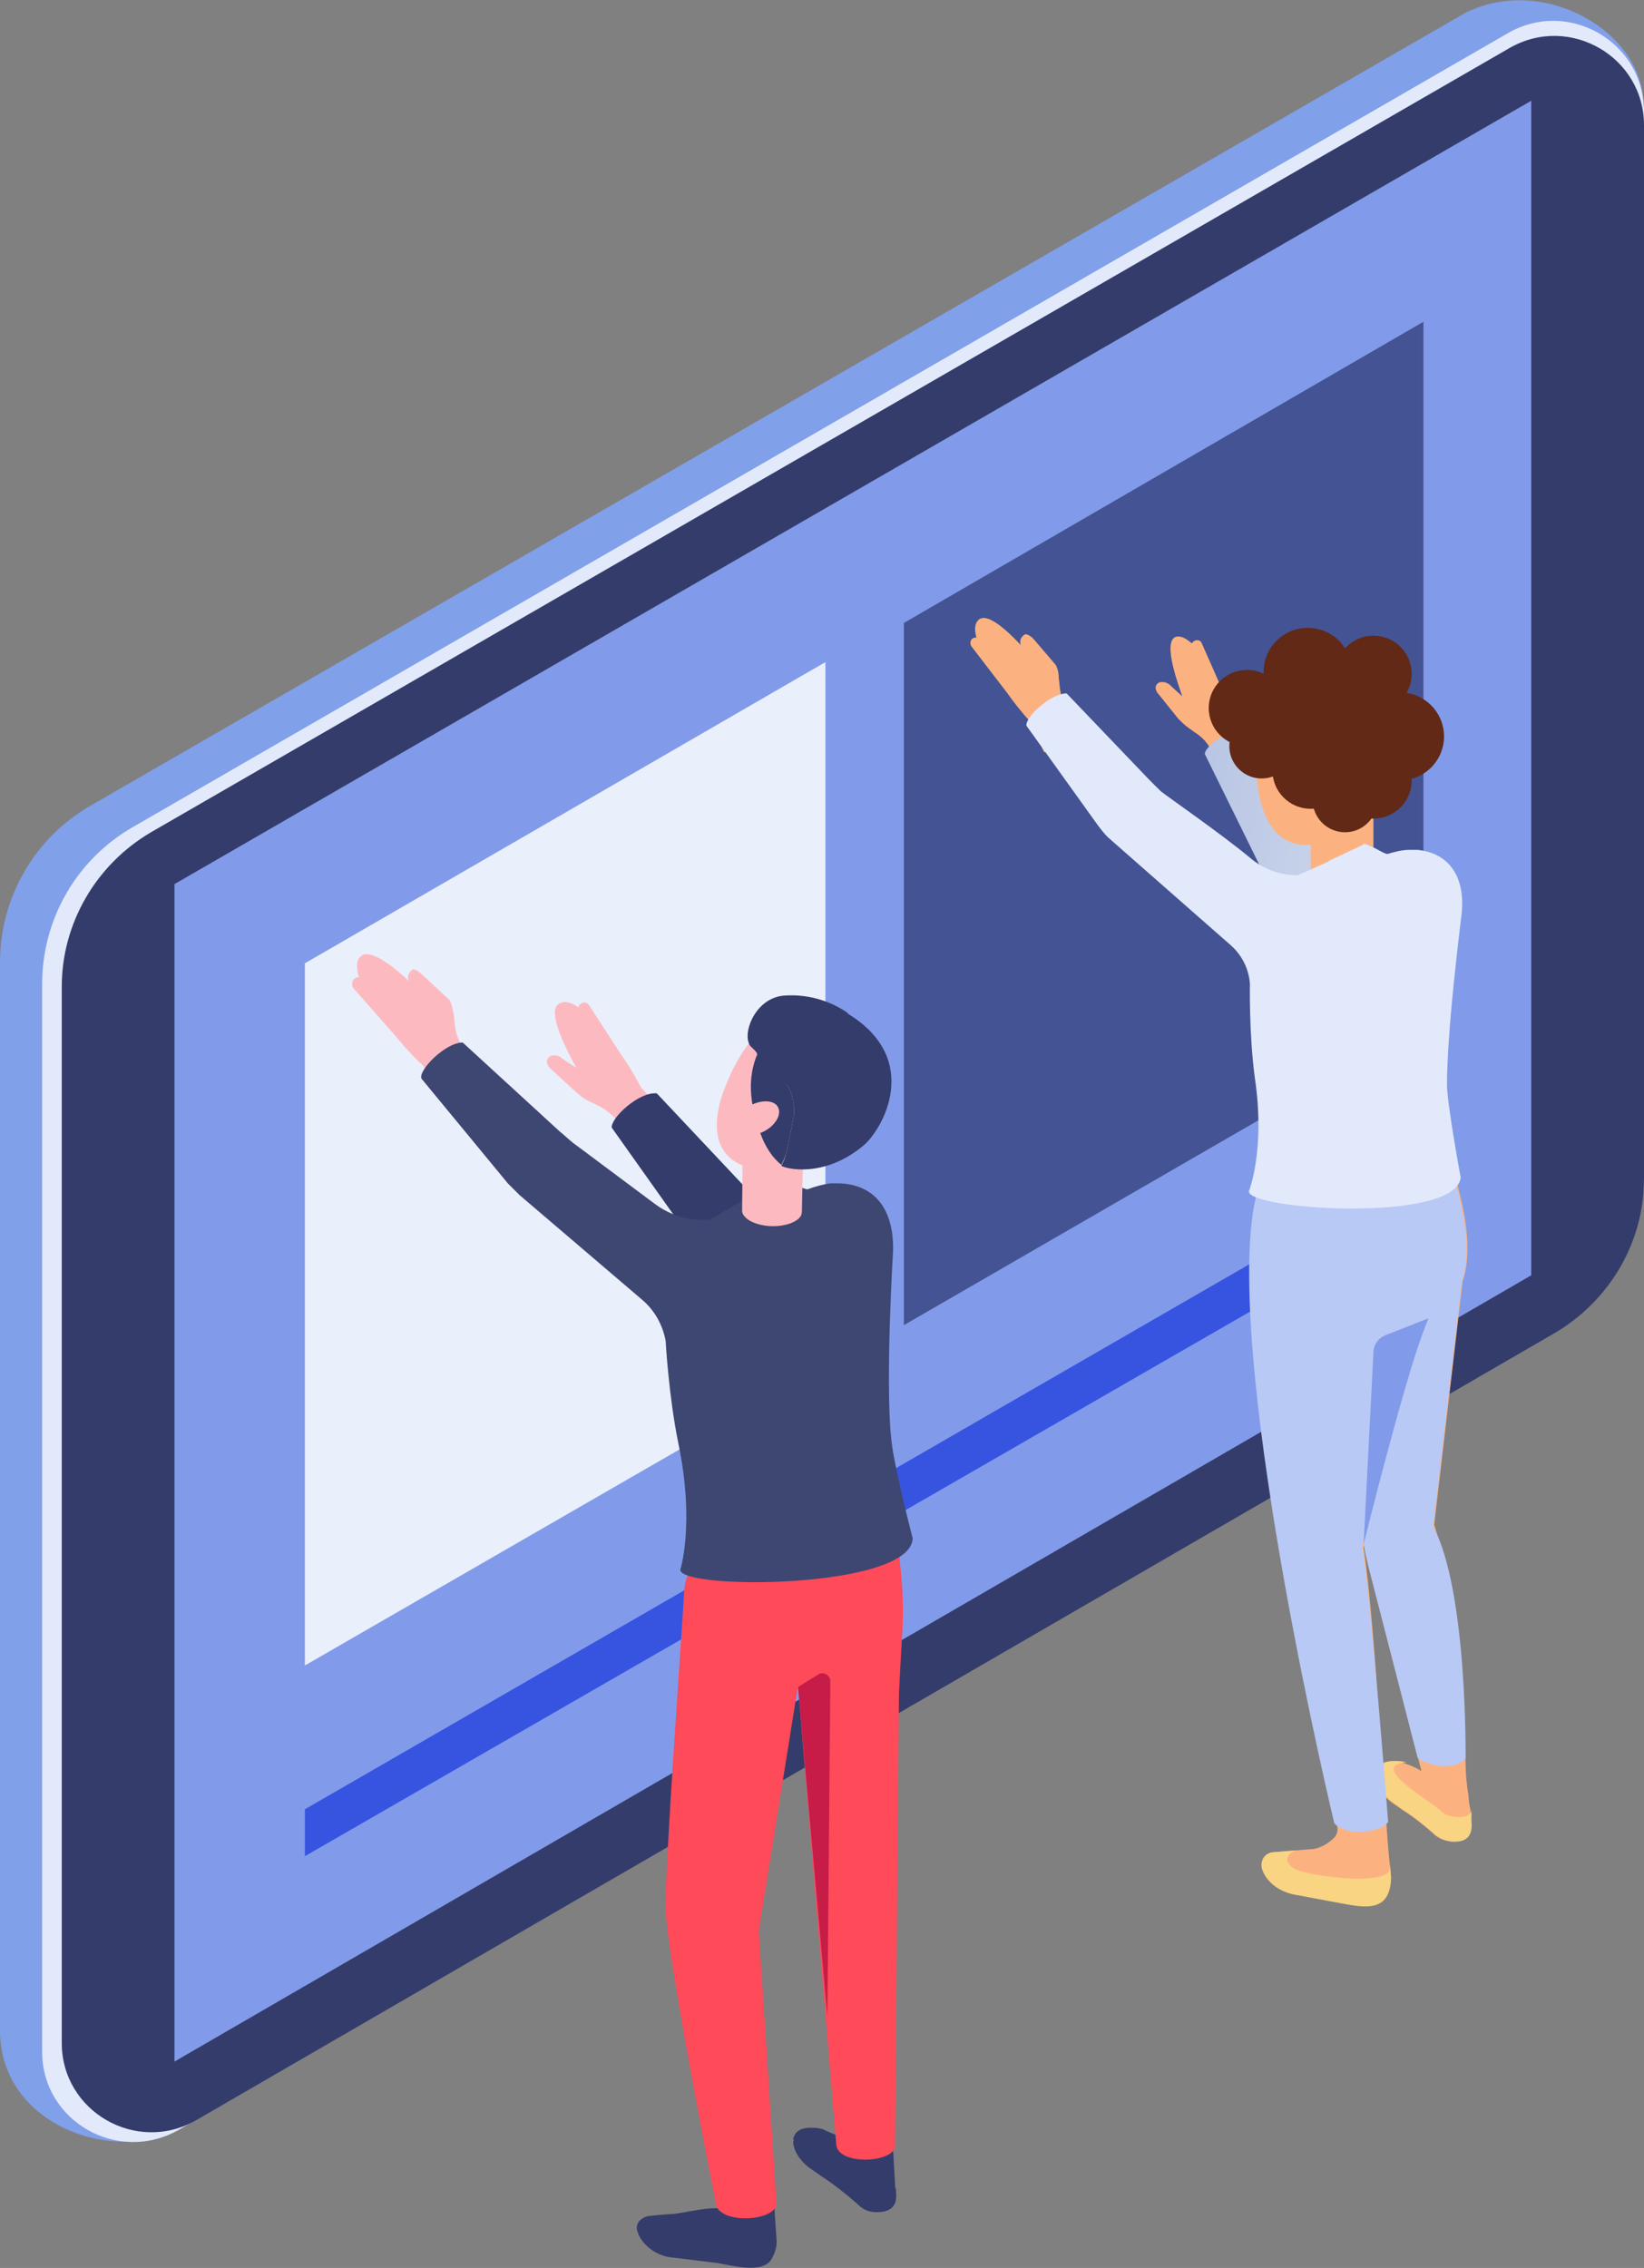 <svg width="137" height="189" viewBox="0 0 137 189" fill="none" xmlns="http://www.w3.org/2000/svg">
<rect x="0" y="0" width="137" height="189" fill="#808080" stroke="none"/>
<path d="M136.918 8.558L133.405 96.252C133.405 101.632 130.546 106.522 125.89 109.211L14.787 177.346C9.803 180.361 0 177.264 0 169.196V80.197C0 74.818 2.859 69.846 7.516 67.157L122.132 1.06C128.749 -2.2 136.918 2.771 136.918 8.558Z" fill="#81A0EA"/>
<path d="M125.644 2.771L11.028 68.95C6.372 71.639 3.513 76.611 3.513 81.99V166.098V170.988C3.513 176.775 9.803 180.361 14.868 177.508L129.484 111.085C134.141 108.396 137 103.424 137 98.127V88.836V9.291C137 3.505 130.709 -0.163 125.644 2.771Z" fill="#E2E9FB"/>
<path d="M125.808 3.994L12.581 69.357C8.006 72.047 5.147 76.937 5.147 82.234V165.446V170.255C5.147 175.96 11.355 179.546 16.339 176.694L129.566 111.085C134.141 108.396 137 103.506 137 98.29V89.08V10.432C137 4.727 130.791 1.141 125.808 3.994Z" fill="#343C6B"/>
<path d="M127.605 8.395V106.277L14.541 171.803V73.677L127.605 8.395Z" fill="#819BEA"/>
<path d="M118.619 85.412V26.814L75.322 51.916V110.433L118.619 85.412Z" fill="#445393"/>
<path d="M68.786 113.775V55.176L25.407 80.278V138.795L68.786 113.775Z" fill="#EAEFFC"/>
<path d="M118.619 100.979V96.985L25.407 150.776V154.688L118.619 100.979Z" fill="#3754E0"/>
<path d="M96.562 57.866L98.195 59.903C98.441 60.148 98.686 60.392 99.012 60.637L99.584 61.044C100.238 61.452 100.728 62.022 101.055 62.756L101.953 64.712L104.731 63L103.015 60.311C102.689 59.496 102.362 58.599 101.953 57.703L100.156 53.628C100.074 53.383 99.829 53.302 99.584 53.383C99.421 53.465 99.339 53.546 99.339 53.628C98.849 53.22 98.441 52.976 98.032 53.057C96.725 53.383 98.441 57.703 98.522 58.029C98.441 57.947 97.705 57.295 97.46 57.051C97.133 56.806 96.807 56.806 96.562 56.888C96.072 57.214 96.398 57.703 96.562 57.866Z" fill="#FCB280"/>
<path d="M100.401 62.837L104.895 71.965C105.058 72.291 105.303 72.699 105.548 73.025L112.165 81.99L118.456 78.811C118.456 78.811 115.841 76.448 115.433 75.959C113.391 73.514 110.94 70.58 110.531 70.091C110.205 69.765 109.96 69.357 109.714 68.95L104.159 60.718C102.852 60.474 100.401 62.104 100.401 62.837Z" fill="url(#paint0_linear)"/>
<path d="M112.41 108.804L113.554 127.549C113.636 128.608 113.799 129.586 114.044 130.564L118.455 147.598C117.965 147.272 117.148 146.946 116.658 146.864C116.495 146.864 116.331 146.864 116.086 146.864H115.76C115.188 146.864 114.779 147.19 114.616 147.679C114.616 147.761 114.616 147.842 114.534 147.924C114.534 147.924 114.534 149.146 116.086 150.287C116.331 150.45 116.577 150.613 116.903 150.858C117.802 151.428 118.619 152.08 119.354 152.732C119.763 153.14 120.253 153.384 120.906 153.466C121.887 153.547 122.622 152.732 122.54 151.754C122.54 151.673 122.54 151.51 122.54 151.347C122.54 151.265 122.54 151.184 122.54 151.102C122.54 151.021 122.54 150.939 122.54 150.858C122.458 150.45 122.377 150.043 122.377 149.635C122.213 148.739 122.132 147.761 122.132 146.864C121.968 142.871 121.315 132.683 119.517 127.06L121.887 106.766L112.41 108.804Z" fill="#FCB280"/>
<path d="M106.038 154.362L109.061 154.118C109.878 154.118 110.613 153.71 111.185 153.14C111.43 152.895 111.511 152.488 111.43 152.162C109.796 144.908 101.381 106.277 105.548 97.475C110.204 87.695 120.334 95.437 120.334 95.437C120.334 95.437 123.357 102.609 121.887 106.766C120.579 110.515 114.698 112.063 114.698 112.063L113.635 129.016C114.616 135.128 115.514 153.71 115.841 155.503C116.005 156.318 115.841 157.459 115.514 157.948C114.779 159.089 113.064 158.682 111.675 158.437L107.754 157.704C106.283 157.378 105.384 156.4 105.139 155.503C105.058 154.933 105.466 154.444 106.038 154.362Z" fill="#FCB280"/>
<path d="M114.698 147.679C114.698 147.761 114.698 147.842 114.616 147.924C114.616 147.924 114.616 148.657 115.351 149.554C115.27 148.739 115.27 147.924 115.188 147.027C114.943 147.19 114.779 147.435 114.698 147.679Z" fill="#535873"/>
<path d="M112.41 108.803L113.554 127.548C113.554 127.874 113.636 128.282 113.636 128.608C113.717 129.26 113.881 129.912 114.044 130.564L118.129 146.457C118.292 146.701 118.782 146.864 119.272 147.027C119.354 147.027 119.436 147.027 119.517 147.109C120.498 147.272 121.642 147.19 122.132 146.538C122.132 146.538 122.295 132.52 119.436 127.222L121.805 106.929L112.41 108.803Z" fill="#B8C9F5"/>
<path d="M114.616 147.924C114.616 147.924 114.616 149.146 116.168 150.287C116.413 150.45 116.658 150.613 116.985 150.858C117.884 151.428 118.701 152.08 119.436 152.732C119.844 153.14 120.335 153.384 120.988 153.466C121.968 153.547 122.785 153.221 122.622 151.754C122.622 151.673 122.622 151.51 122.622 151.347C122.622 151.265 122.622 151.184 122.622 151.102C122.622 151.021 122.622 150.939 122.622 150.858C122.54 151.347 121.968 151.428 121.56 151.428C120.906 151.428 120.416 151.265 120.008 150.858C119.272 150.124 113.881 147.109 117.23 146.864L116.822 146.783C115.188 146.62 114.943 147.109 114.779 147.598C114.616 147.761 114.616 147.842 114.616 147.924Z" fill="#F8D483"/>
<path d="M111.185 151.917C111.348 152.162 111.675 152.325 112.083 152.488C112.165 152.488 112.247 152.569 112.328 152.569C113.472 152.814 115.106 152.569 115.678 151.836C115.678 151.836 114.207 132.765 113.554 129.097L114.616 112.145C114.616 112.145 120.498 110.597 121.805 106.848C122.377 105.218 122.295 103.099 121.887 101.061C121.315 98.046 120.253 95.438 120.253 95.438C120.253 95.438 110.531 87.858 105.466 97.475C104.976 98.371 104.649 99.594 104.404 101.061C102.362 115.242 111.185 151.917 111.185 151.917Z" fill="#B8C9F5"/>
<path d="M106.038 154.362L107.999 154.199C107.264 154.444 106.937 155.096 107.754 155.666C108.652 156.318 115.841 157.296 115.841 155.666C115.841 155.992 115.923 156.237 115.923 156.4C115.923 156.97 115.841 157.622 115.515 158.111C114.779 159.252 113.064 158.845 111.675 158.6L107.754 157.867C106.283 157.541 105.385 156.563 105.14 155.666C105.058 154.933 105.466 154.444 106.038 154.362Z" fill="#F8D483"/>
<path d="M113.635 128.689L114.452 112.715C114.452 112.063 114.861 111.493 115.514 111.248L119.027 109.863L118.537 111.167C116.822 115.812 113.635 128.689 113.635 128.689Z" fill="#819BEA"/>
<path d="M104.976 66.505C105.956 70.743 108.816 71.069 111.511 69.683C114.452 68.135 116.168 64.63 116.25 62.022C116.413 58.11 113.799 55.665 110.613 55.584C103.179 55.339 104.649 65.038 104.976 66.505Z" fill="#FCB280"/>
<path d="M114.453 64.386V72.862C114.453 73.269 114.126 73.677 113.39 73.921C112.247 74.329 110.613 74.247 109.714 73.677C109.388 73.432 109.224 73.188 109.224 72.862V64.386H114.453Z" fill="#FCB280"/>
<path d="M80.958 53.872L83.899 57.703C84.471 58.517 85.125 59.333 85.778 60.066L87.004 62.674L91.333 63.081L89.128 59.495C88.637 58.843 88.392 58.029 88.311 57.214L88.229 56.48C88.229 56.072 88.147 55.746 87.984 55.42L86.105 53.22C86.105 53.22 85.615 52.731 85.37 52.894C85.125 53.057 84.961 53.301 85.043 53.709C85.125 54.116 85.942 54.768 85.942 54.768C85.942 54.768 82.592 50.612 81.53 51.671C81.203 51.997 81.203 52.486 81.367 53.138C81.203 53.138 81.122 53.138 81.04 53.22C80.876 53.301 80.795 53.627 80.958 53.872Z" fill="#FCB280"/>
<path d="M120.58 90.466C120.661 92.422 121.723 98.127 121.723 98.127C121.315 101.958 103.914 100.817 104.077 99.268C104.077 99.268 105.466 95.845 104.568 89.814C104.077 86.146 104.159 81.99 104.159 81.99C104.077 80.767 103.506 79.626 102.607 78.811L92.314 69.765C91.987 69.439 91.742 69.113 91.497 68.787L85.533 60.474C85.451 59.74 87.575 57.784 88.882 57.784L95.745 64.956C96.072 65.282 96.398 65.608 96.725 65.934C97.215 66.342 101.708 69.439 104.159 71.476C105.303 72.454 106.692 72.943 108.162 72.943C108.407 72.78 108.734 72.699 109.061 72.536L110.695 71.802L110.776 71.721L113.554 70.417L113.636 70.335C113.717 70.254 114.126 70.498 114.534 70.661C115.024 70.906 115.515 71.232 115.678 71.15C116.25 70.987 116.822 70.824 117.475 70.824C117.72 70.824 117.965 70.824 118.129 70.824C120.58 71.069 122.132 72.862 121.805 76.122C121.805 76.122 121.478 78.73 121.151 81.908C120.825 85.087 120.58 88.347 120.58 90.466Z" fill="#E2E9FB"/>
<path d="M107.018 63.978C104.404 67.483 108.244 67.401 106.855 66.423C107.427 66.831 108.489 66.505 109.142 65.608C109.796 64.712 109.878 63.652 109.306 63.163C108.734 62.756 107.754 63.082 107.018 63.978Z" fill="#FCB280"/>
<path d="M45.993 89.161L48.117 91.117C48.444 91.362 48.689 91.606 49.098 91.769L49.751 92.095C50.486 92.421 51.14 92.992 51.63 93.644L53.019 95.6L55.797 93.236L53.428 90.628C52.937 89.732 52.447 88.835 51.794 87.939L49.098 83.782C48.934 83.538 48.689 83.456 48.444 83.619C48.281 83.701 48.199 83.864 48.199 83.945C47.627 83.538 47.055 83.375 46.647 83.619C45.258 84.19 47.872 88.672 48.036 88.998C47.954 88.917 46.974 88.346 46.729 88.102C46.32 87.857 45.912 87.939 45.748 88.102C45.34 88.509 45.748 88.998 45.993 89.161Z" fill="#FCBAC0"/>
<path d="M50.977 93.97L57.512 103.18C57.757 103.506 58.084 103.913 58.411 104.239L67.152 112.878L73.524 108.314C73.524 108.314 70.256 106.195 69.684 105.706C66.989 103.343 63.884 100.653 63.312 100.164C62.904 99.838 62.577 99.43 62.25 99.105L54.735 91.118C53.264 90.954 50.895 93.155 50.977 93.97Z" fill="#343C6B"/>
<path d="M29.491 82.397L33.004 86.39C33.739 87.287 34.475 88.102 35.292 88.835L36.844 91.606L41.664 91.688L38.968 87.857C38.396 87.124 37.987 86.309 37.906 85.412L37.824 84.597C37.742 84.19 37.661 83.782 37.497 83.375L35.128 81.174C35.128 81.174 34.556 80.604 34.311 80.848C34.066 81.093 33.903 81.337 34.066 81.745C34.23 82.152 35.128 82.804 35.128 82.804C35.128 82.804 31.044 78.403 29.982 79.789C29.655 80.115 29.736 80.767 29.9 81.419C29.736 81.419 29.655 81.5 29.491 81.582C29.328 81.826 29.246 82.152 29.491 82.397Z" fill="#FCBAC0"/>
<path d="M66.09 178.486C66.09 178.486 66.09 179.79 67.724 180.85C67.969 181.013 68.214 181.176 68.541 181.42C69.439 181.991 70.665 182.969 71.482 183.702C71.89 184.11 72.38 184.354 73.034 184.354C74.014 184.354 74.831 184.028 74.668 182.643C74.668 182.561 74.668 182.398 74.586 182.235C74.586 182.154 74.586 182.072 74.586 181.991C74.586 181.909 74.423 179.22 74.423 179.138C74.341 179.627 73.606 177.753 73.197 177.753C72.544 177.753 72.707 179.22 72.217 178.812C71.4 178.079 70.665 178.486 68.541 177.427L68.132 177.345C66.499 177.182 66.254 177.753 66.09 178.242C66.172 178.323 66.172 178.405 66.09 178.486Z" fill="#343C6B"/>
<path d="M53.999 184.68C53.999 184.68 55.47 184.517 55.96 184.517C57.104 184.436 59.636 183.702 60.453 184.191C61.352 184.762 63.394 185.251 63.394 183.621L64.538 183.947C64.538 184.273 64.701 186.392 64.701 186.473C64.783 187.125 64.62 187.696 64.293 188.266C63.557 189.489 61.188 188.837 59.8 188.592L55.797 188.103C54.326 187.859 53.346 186.799 53.101 185.903C52.937 185.332 53.346 184.843 53.999 184.68Z" fill="#343C6B"/>
<path d="M74.259 127.222L74.749 128.934C74.913 129.341 74.995 129.83 74.995 130.238C75.24 132.357 75.321 134.394 75.158 136.514L74.913 141.078L74.586 178.731C74.749 180.279 69.684 180.524 69.684 178.649L66.499 140.507L63.231 160.882L64.701 183.621C64.701 185.169 59.718 185.414 59.636 183.539C59.636 183.539 55.551 162.92 55.47 159.089C55.388 155.666 56.859 135.617 57.022 132.52C57.349 127.548 65.845 128.771 65.845 128.526L61.107 124.94L74.259 127.222Z" fill="#FF4A59"/>
<path d="M66.499 140.588L68.214 139.529C68.623 139.284 69.194 139.61 69.194 140.099L68.949 168.054L66.499 140.588Z" fill="#C71B48"/>
<path d="M38.559 86.879L46.647 94.296C47.056 94.622 47.382 94.948 47.791 95.274C48.363 95.681 51.712 98.208 54.571 100.327C55.878 101.305 57.512 101.794 59.146 101.631C59.473 101.468 59.8 101.305 60.126 101.061L61.842 100.082L61.924 100.001L65.028 98.29C65.273 98.208 67.07 99.186 67.315 99.105C67.969 98.86 68.623 98.697 69.194 98.615C69.439 98.615 69.685 98.615 69.93 98.615C72.707 98.697 74.504 100.572 74.423 104.239C74.423 104.239 73.769 114.916 74.259 119.806C74.423 121.925 76.057 128.2 76.057 128.2C75.893 132.438 56.614 132.52 56.695 130.808C56.695 130.808 57.921 126.978 56.532 120.295C55.715 116.301 55.47 111.737 55.47 111.737C55.225 110.433 54.571 109.211 53.509 108.314L43.298 99.594C42.971 99.267 42.644 98.942 42.317 98.615L35.128 89.895C34.801 89.243 37.089 86.879 38.559 86.879Z" fill="#3E4672"/>
<path d="M59.963 92.014C58.983 96.008 61.27 97.556 64.129 97.475C67.316 97.475 70.256 95.193 71.482 92.992C73.279 89.732 72.217 86.553 69.521 85.087C63.312 81.745 60.29 90.629 59.963 92.014Z" fill="#FCBAC0"/>
<path d="M66.989 92.911L66.825 100.979C66.825 101.387 66.499 101.713 65.845 101.957C64.701 102.365 63.149 102.202 62.332 101.631C62.005 101.387 61.842 101.142 61.842 100.898L61.924 92.829L66.989 92.911Z" fill="#FCBAC0"/>
<path d="M67.479 89.895C66.172 90.547 64.701 90.547 63.639 89.976C63.312 89.813 63.312 88.754 63.149 87.939C62.986 87.45 62.495 87.287 62.414 86.961C61.924 85.82 63.067 83.13 65.355 82.967C67.642 82.804 69.521 83.619 70.665 84.434C70.828 84.516 69.358 84.597 69.521 84.76C70.338 86.553 69.439 88.835 67.479 89.895Z" fill="#343C6B"/>
<path d="M65.6 95.763L66.09 93.318C66.253 92.666 66.172 92.014 66.008 91.362C65.845 90.71 65.436 90.139 64.946 89.65L63.067 87.939C62.332 89.814 62.414 91.769 63.312 94.296C63.721 95.519 64.374 96.496 65.11 97.067L65.273 96.741C65.436 96.415 65.518 96.089 65.6 95.763Z" fill="#343C6B"/>
<path d="M70.583 84.434C68.051 82.886 64.865 84.109 63.312 87.368C63.231 87.531 63.149 87.776 63.067 87.939L64.946 89.651C65.436 90.14 65.845 90.71 66.008 91.362C66.172 92.014 66.253 92.666 66.09 93.318L65.6 95.763C65.518 96.089 65.436 96.497 65.273 96.823L65.11 97.149C65.436 97.393 68.623 98.208 71.89 95.519C73.524 94.215 76.955 88.265 70.583 84.434Z" fill="#343C6B"/>
<path d="M62.577 92.096C61.597 92.585 61.107 93.481 61.352 94.052C61.597 94.622 62.659 94.785 63.639 94.296C64.62 93.807 65.11 92.911 64.865 92.34C64.62 91.688 63.557 91.607 62.577 92.096Z" fill="#FCBAC0"/>
<path d="M103.914 62.185C105.674 62.185 107.1 60.762 107.1 59.006C107.1 57.251 105.674 55.828 103.914 55.828C102.154 55.828 100.728 57.251 100.728 59.006C100.728 60.762 102.154 62.185 103.914 62.185Z" fill="#612916"/>
<path d="M108.979 59.658C111.01 59.658 112.655 58.016 112.655 55.991C112.655 53.965 111.01 52.323 108.979 52.323C106.949 52.323 105.303 53.965 105.303 55.991C105.303 58.016 106.949 59.658 108.979 59.658Z" fill="#612916"/>
<path d="M108.326 62.511C110.085 62.511 111.512 61.088 111.512 59.332C111.512 57.577 110.085 56.154 108.326 56.154C106.566 56.154 105.14 57.577 105.14 59.332C105.14 61.088 106.566 62.511 108.326 62.511Z" fill="#612916"/>
<path d="M110.368 61.859C112.128 61.859 113.554 60.436 113.554 58.681C113.554 56.925 112.128 55.502 110.368 55.502C108.608 55.502 107.182 56.925 107.182 58.681C107.182 60.436 108.608 61.859 110.368 61.859Z" fill="#612916"/>
<path d="M113.391 64.222C115.15 64.222 116.577 62.799 116.577 61.044C116.577 59.288 115.15 57.865 113.391 57.865C111.631 57.865 110.205 59.288 110.205 61.044C110.205 62.799 111.631 64.222 113.391 64.222Z" fill="#612916"/>
<path d="M114.453 59.332C116.212 59.332 117.639 57.909 117.639 56.154C117.639 54.398 116.212 52.975 114.453 52.975C112.693 52.975 111.267 54.398 111.267 56.154C111.267 57.909 112.693 59.332 114.453 59.332Z" fill="#612916"/>
<path d="M116.658 65.037C118.689 65.037 120.335 63.395 120.335 61.37C120.335 59.344 118.689 57.702 116.658 57.702C114.628 57.702 112.982 59.344 112.982 61.37C112.982 63.395 114.628 65.037 116.658 65.037Z" fill="#612916"/>
<path d="M114.453 68.216C116.212 68.216 117.639 66.793 117.639 65.037C117.639 63.282 116.212 61.859 114.453 61.859C112.693 61.859 111.267 63.282 111.267 65.037C111.267 66.793 112.693 68.216 114.453 68.216Z" fill="#612916"/>
<path d="M112.084 69.357C113.572 69.357 114.779 68.153 114.779 66.668C114.779 65.182 113.572 63.978 112.084 63.978C110.595 63.978 109.388 65.182 109.388 66.668C109.388 68.153 110.595 69.357 112.084 69.357Z" fill="#612916"/>
<path d="M109.224 67.401C110.984 67.401 112.41 65.978 112.41 64.222C112.41 62.467 110.984 61.044 109.224 61.044C107.465 61.044 106.038 62.467 106.038 64.222C106.038 65.978 107.465 67.401 109.224 67.401Z" fill="#612916"/>
<path d="M105.139 64.875C106.628 64.875 107.835 63.67 107.835 62.185C107.835 60.7 106.628 59.496 105.139 59.496C103.651 59.496 102.444 60.7 102.444 62.185C102.444 63.67 103.651 64.875 105.139 64.875Z" fill="#612916"/>
<defs>
<linearGradient id="paint0_linear" x1="119.459" y1="73.642" x2="99.022" y2="69.636" gradientUnits="userSpaceOnUse">
<stop stop-color="#D3DBEE"/>
<stop offset="1" stop-color="#B9C6E4"/>
</linearGradient>
</defs>
</svg>

